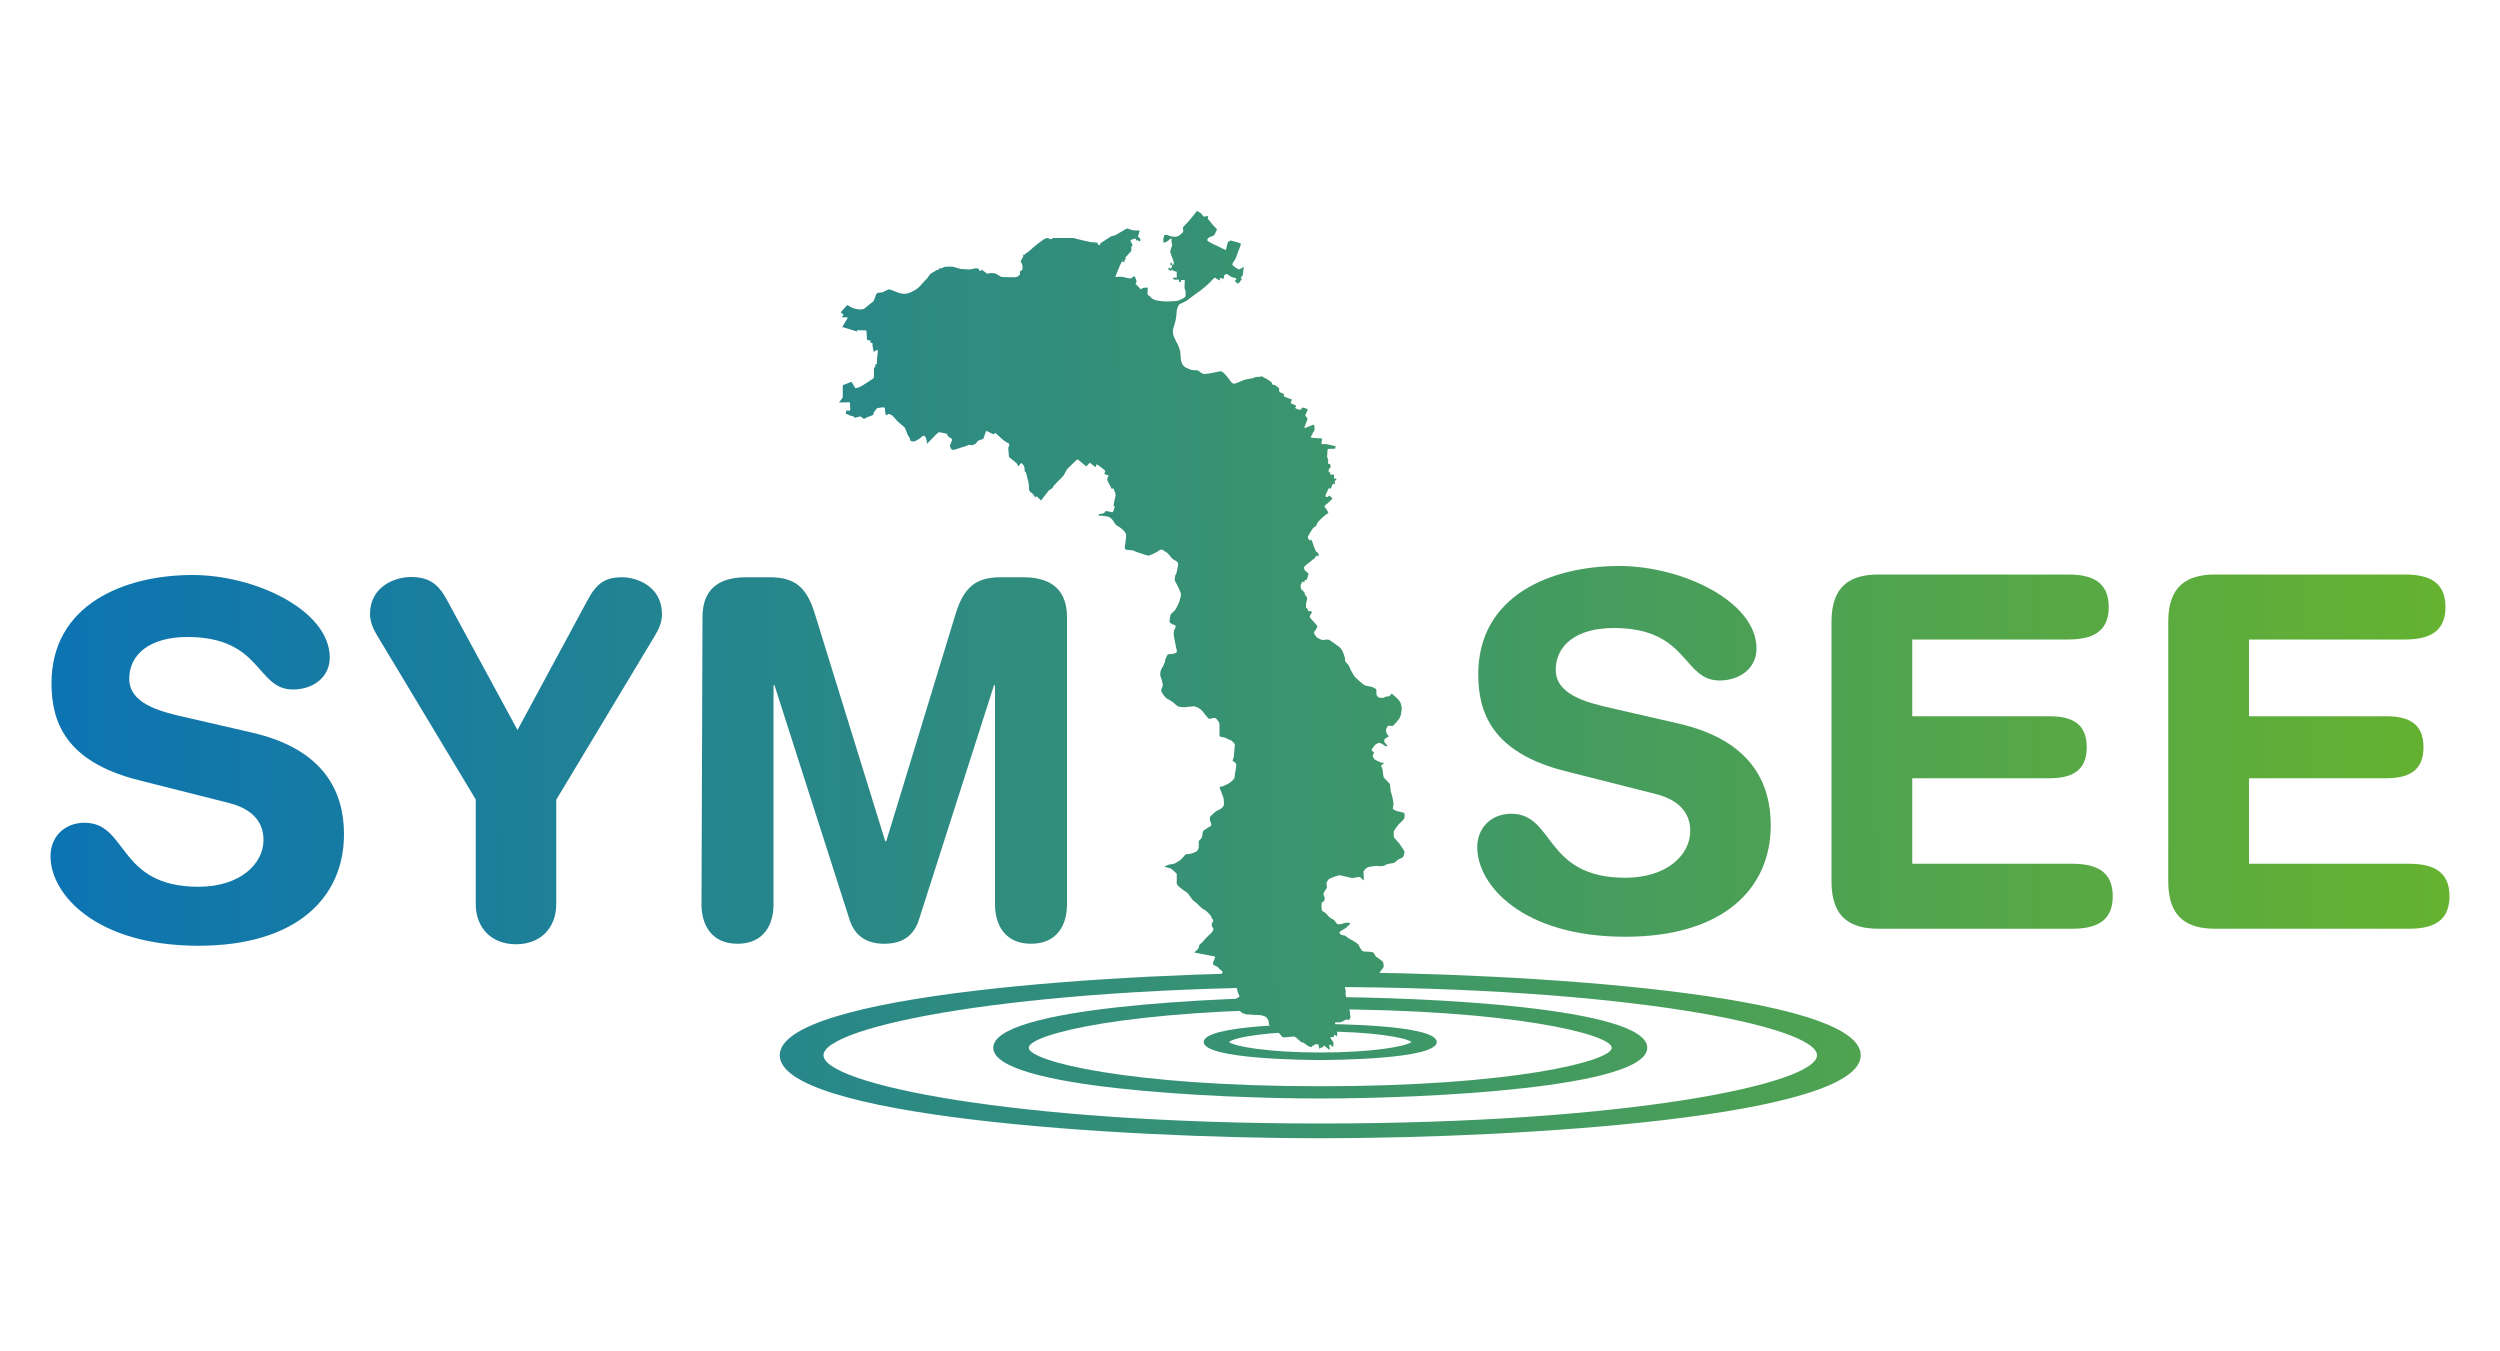 <?xml version="1.0" encoding="utf-8"?>
<!-- Generator: Adobe Illustrator 28.3.0, SVG Export Plug-In . SVG Version: 6.00 Build 0)  -->
<svg version="1.1" id="Calque_1" xmlns="http://www.w3.org/2000/svg" xmlns:xlink="http://www.w3.org/1999/xlink" x="0px" y="0px"
	 viewBox="0 0 1000 540.4" style="enable-background:new 0 0 1000 540.4;" xml:space="preserve">
<style type="text/css">
	.st0{display:none;fill:#848484;}
	.st1{fill:url(#SVGID_1_);}
	.st2{fill:url(#SVGID_00000159440049948949901850000003209446795133758596_);}
	.st3{fill:url(#SVGID_00000001639207975843208890000003772553853721894301_);}
	.st4{fill:url(#SVGID_00000017513696689939323110000018347956488237119655_);}
	.st5{fill:url(#SVGID_00000104695887730468852510000016531660766181818269_);}
	.st6{fill:url(#SVGID_00000067919444045126776890000008728414519139837882_);}
	.st7{fill:url(#SVGID_00000173842160938775577540000012425100625736403841_);}
	.st8{fill:url(#SVGID_00000149365082308826500880000004645689334190443690_);}
	.st9{fill:url(#SVGID_00000034047478113161590600000008056033627339689147_);}
	.st10{fill:url(#SVGID_00000054260651397909844000000017922253723800987815_);}
</style>
<rect y="-204.2" class="st0" width="1000" height="1000"/>
<g>
	
		<linearGradient id="SVGID_1_" gradientUnits="userSpaceOnUse" x1="-19.976" y1="338.581" x2="991.508" y2="343.226" gradientTransform="matrix(1 0 0 -1 0 593.548)">
		<stop  offset="0" style="stop-color:#0871B8"/>
		<stop  offset="1" style="stop-color:#66B32E"/>
	</linearGradient>
	<path class="st1" d="M531.8,420l-1.9-1.6c0,0-0.2-0.2-0.3-0.1s-0.8,0.8-0.8,0.8s-0.2-0.2-0.3-0.1s-0.8,0.5-0.8,0.5l-0.3-1.6
		c0,0-0.1-0.2-0.3-0.2s-1,0-1,0l-0.4,0.4l-0.5,0.1l-0.7,0.7c0,0-1.4-0.5-1.6-0.7s-1.5-1.2-1.7-1.2s-0.7-0.1-0.8-0.2s-2-1.8-2-1.8
		s-0.6-0.4-0.9-0.4s-4.3,0.4-4.3,0.4s-1.1-1.1-1.4-1.5c-0.3-0.4-0.9-1.4-1.1-1.7c-0.2-0.2-3.1-1.8-3.1-1.8s-0.1-1.4-0.2-1.7
		s-0.6-1.2-1.2-1.6s-2-0.7-3-0.7c-1.1,0-2.7-0.1-3.3-0.2c-0.6,0-1.5,0-1.9-0.2c-0.3-0.2-0.9-0.2-1.2-0.5c-0.3-0.2-0.7-0.7-1-0.8
		s-0.9-0.1-0.9-0.1l-0.3-2.7c0,0,0-0.3,0.1-0.6s0-0.5-0.1-0.7c-0.1-0.2-0.5-0.5-0.2-0.7c0.2-0.2,1.2-0.7,1.2-0.7s0.2-0.2,0.2-0.3
		s-0.7-1.5-0.7-1.7c0-0.2-0.4-1.4-0.4-1.8s-0.1-0.6-0.4-0.8c-0.3-0.2-2.5-0.9-2.8-0.9s-0.1-0.7-0.1-0.7s-0.7-0.9-0.8-1
		s-0.3-0.2-0.1-0.4c0.1-0.2,0.4-1,0.2-1.1c-0.1-0.1-0.2-0.3-0.4-0.2c-0.2,0.1-0.9,0.6-0.9,0.6s-0.2,0.2-0.4-0.1
		c-0.1-0.3-0.1-0.8-0.3-0.9c-0.1-0.1,0.3-0.4,0.3-0.6c0-0.2,0.1-0.3-0.2-0.5s-1.3-1-1.5-1.4s-1.9-0.9-2-1.1s-0.1-0.7,0-1.1
		s0.7-1.6,0.7-1.7s0.1-0.4-0.1-0.5c-0.2,0-8.2-1.6-8.2-1.6l1.3-1.2c0,0,0.4-0.4,0.5-0.8s0.1-1,0.5-1.3s1-0.9,1-0.9s0.5-0.4,0.8-0.9
		s2.6-2.6,2.6-2.6s0.5-0.5,0.7-0.9s0.3-0.8,0.2-1.1s-0.6-0.6-0.6-0.9c0-0.3,0-0.9,0.1-1.2c0.2-0.3,0.5-0.7,0.5-1s-0.4-0.8-0.6-0.9
		c-0.2-0.1-0.1-0.5-0.2-0.8c-0.1-0.2-2-2.2-2.4-2.4c-0.3-0.2-1-0.5-1.2-0.7c-0.2-0.2-1.9-1.7-2.1-2s-1.5-1.1-1.8-1.5
		s-1.1-1.5-1.3-1.8c-0.2-0.3-0.6-0.9-0.9-1.1c-0.4-0.2-1.5-1-1.8-1.2s-1.4-1.1-1.6-1.3c-0.2-0.2-0.7-0.8-0.7-1.1s0-3.2,0-3.2
		s0.1-0.5-0.1-0.8c-0.3-0.3-1.6-1.5-1.6-1.5s-0.4-0.4-1-0.6s-1.8-0.5-1.8-0.5s-0.8-0.1-0.2-0.3c0.5-0.2,1.2-0.6,1.8-0.7
		s1.5-0.2,2.1-0.4c0.6-0.3,2.2-1.3,2.7-1.8s1.7-1.9,1.7-1.9s1,0,1.9-0.2c0.9-0.2,2.5-0.8,2.8-1.3c0.2-0.4,0.5-0.8,0.5-1.5
		c0-0.6,0-2.3,0-2.3l1-1c0,0,0.5-1.1,0.5-1.7c0-0.6,0.1-1.2,0.6-1.6s2.5-1.6,2.5-1.6s0.4,0,0.4-0.5c0-0.5,0-0.8-0.3-1.2
		c-0.3-0.4-0.3-2-0.1-2.2s2.1-2,2.3-2.1s1.9-0.9,2.1-1.1s1-0.9,1.1-1.6c0-0.7-0.1-2.4-0.3-2.9s-0.8-2.1-0.9-2.4
		c-0.1-0.4-0.5-1-0.5-1.3s0-0.5,0.2-0.5c0.2-0.1,0.7-0.1,1-0.2c0,0,1.7-0.7,2.5-1.2s2-1.5,2.2-2.2c0.2-0.6,0.1-1.7,0.3-2.2
		c0.1-0.6,0.4-2.2,0.4-2.7c0-0.5-0.1-0.9-0.5-1.2s-1-0.6-1-0.8s0.5-1,0.5-1.4c0-0.5,0.4-3.9,0.4-4.3s0.1-0.7,0-0.9s-1-1.2-1.4-1.4
		s-2.4-1.1-2.7-1.2s-1.3-0.2-1.6-0.3c-0.2-0.1-0.4-0.1-0.4-0.9s0-3.5,0-3.5s0.1-1-0.4-1.7s-0.9-1.2-1.1-1.3c-0.2-0.1-1.1-0.2-1.5,0
		s-1.1,0.3-1.4,0.1c-0.3-0.2-2.2-2.7-2.4-2.9s-1.1-1.1-1.7-1.4c-0.6-0.2-1.4-0.6-1.9-0.6s-3.1,0.4-3.6,0.4s-2.2-0.1-2.7-0.4
		s-1.5-1.2-1.9-1.6s-2.5-1.4-2.9-1.8s-1.6-2-1.7-2.4c-0.1-0.4-0.2-0.7,0-1.1s0.5-1.1,0.5-1.6s-0.5-2.6-0.7-2.9
		c-0.1-0.3-0.4-1.1-0.3-1.5c0-0.4,0.1-1.5,0.7-2.4s1.1-2.2,1.2-2.5c0.1-0.3,0.1-1.2,0.3-1.4s0.6-1.5,1-1.6c0.5-0.1,1.6-0.1,2.1-0.2
		s1.2-0.4,1.3-0.7s-0.1-1.5-0.3-2c-0.1-0.5-0.7-3.6-0.8-4.1c-0.1-0.4-0.2-1.2-0.1-1.5c0-0.4,0.1-1,0.2-1.3c0,0,0.4-0.6,0.5-0.9
		c0.1-0.3,0.2-0.5-0.2-0.9s-0.8-0.1-1.3-0.5s-0.9-0.6-0.9-1.1s0.3-2.4,0.5-2.7c0.2-0.4,1.2-1.2,1.6-1.6s1.7-3,1.9-3.8
		c0.2-0.8,0.8-2.3,0.5-3.2s-1.3-3-1.6-3.5c-0.3-0.5-0.9-1.3-0.8-2.2s0.2-1.5,0.5-1.9s0.5-1.9,0.6-2.5s0.5-1.3,0.1-2
		c-0.4-0.7-1-0.9-1.4-1.1s-1-0.7-1.2-1s-1.3-1.8-2.1-2.2c-0.8-0.4-1.2-0.9-1.5-0.9s-0.7-0.2-1.3,0.3s-1.9,1.2-3,1.6
		s-0.8,0.6-1.5,0.4c-0.8-0.2-2.1-0.6-2.3-0.7c-0.2,0-3.3-1.1-3.5-1.3s-2.2-0.1-2.7-0.3c-0.5-0.2-0.8-0.4-0.7-1.1
		c0.1-0.7,0.4-2.3,0.4-2.9c0.1-0.5,0.3-2,0-2.5c0,0-0.7-1.3-2-2.2s-1.7-0.9-2.2-1.6c-0.6-0.7-0.8-1.5-1.4-2s-1-0.9-1.8-1
		c-0.8-0.1-1.4-0.3-2-0.3s-1.4,0-1.4,0l-0.1-0.3l0.5-0.4c0,0,1-0.1,1.3-0.2s0.8-0.5,0.9-0.8c0.1-0.2,0.3-0.2,0.3-0.2
		s1.8,0.3,2.1,0.4s0.5,0.1,0.6,0c0.1-0.1,0.2-0.4,0.3-0.5c0-0.1,0.5-1.6,0.5-1.6l-0.2-0.3l-0.3-0.1c0,0,0.2-0.9,0.2-1.2
		s0.6-2.5,0.6-2.8s0.1-0.5-0.1-1s-0.7-1.9-0.7-1.9s-0.1-0.2-0.2-0.1s-0.5,0.4-0.5,0.3s-1.6-3.1-1.6-3.1s-0.2-0.4-0.2-0.6
		s0.1-1,0.2-1c0.1-0.1,0.2-0.2,0.3-0.4s0-0.4-0.3-0.4c-0.2-0.1-1.4-0.5-1.4-0.5s0.4-0.9,0.4-1.1c0-0.2-0.2-0.4-0.3-0.5
		s-2.9-2.2-2.9-2.2s-0.2-0.2-0.2-0.1c-0.1,0.1-0.5,1.2-0.5,1.2l-2.1-1.7c0,0-0.1-0.1-0.2-0.1s-1.2,1.3-1.2,1.3s-0.1,0.2-0.4,0
		s-2.9-2.4-2.9-2.4s-0.4-0.4-0.7-0.1s-3,2.9-3,2.9s-0.6,0.5-1,1.1c-0.3,0.6-1.2,2.2-1.2,2.2s-1.1,1.3-1.7,1.8s-1.8,1.9-1.8,1.9
		s-0.6,0.5-0.6,0.6c0,0.1-0.3,0.7-0.5,0.9s-1.3,0.8-1.4,0.9c-0.1,0.2-3.1,4-3.1,4l-1.5-1.5c0,0-0.2-0.2-0.4-0.1s-0.3,0.4-0.4,0.3
		c-0.1-0.1-1.2-1.6-1.3-1.7s-0.5-0.1-0.7-0.5c-0.2-0.3-0.5-0.5-0.5-1c0-0.5,0-1.7-0.1-2.2s-0.8-3.4-0.9-3.7c-0.1-0.3-0.2-0.9-0.3-1
		c-0.1,0-0.2-0.1-0.2-0.1s-0.1,0.1-0.2-0.1c0,0-0.1-2-0.3-2.2c-0.1-0.2-0.8-1-0.9-1.1c-0.1,0-0.1-0.1-0.3,0s-0.9,1.1-0.9,1.1
		s-0.3,0-0.4-0.1s-0.1-0.3-0.1-0.4c0-0.1,0-0.1-0.1-0.3s-2.6-2.3-2.8-2.4c-0.1-0.1-0.5-0.3-0.5-0.6s-0.2-1.8-0.2-2s-0.1-1.4-0.1-1.4
		c0-0.1,0.2-0.6,0.3-0.8s0.1-0.5,0.1-0.7s-0.3-0.4-0.6-0.5s-1.3-0.9-1.5-1c-0.2-0.1-1-0.7-1.1-0.9c-0.2-0.2-2-1.8-2.1-1.9
		c-0.1-0.1-0.2-0.3-0.4-0.2s-0.3,0.5-0.5,0.5s-0.9-0.3-1-0.4s-1.5-0.7-1.6-0.8s-0.3-0.1-0.5,0c-0.1,0.1-0.9,2.6-1,2.8
		s-0.1,0.3-0.4,0.4s-0.8,0.1-0.9,0.3c-0.2,0.1-0.7,0.2-0.9,0.3s-0.7,1.1-1.1,1.3c-0.4,0.1-1.1,0.5-1.4,0.5c-0.3,0-0.8-0.2-1.1-0.2
		s-0.7,0.4-1.1,0.5c-0.4,0.1-1.5,0.4-1.7,0.5c-0.3,0.1-2.9,1-3.2,1s-0.6,0.1-0.8,0c-0.2-0.1-0.8-1.1-0.8-1.3c0-0.1,0-0.5,0.1-0.8
		c0.1-0.2,0.8-1.5,0.7-2c0-0.4-1.1-0.9-1.4-1.1s-0.5-1.1-0.8-1.2c-0.3-0.1-2-0.5-2.2-0.5s-0.7-0.2-0.9-0.1c-0.2,0.1-1.2,1-1.4,1.2
		c-0.2,0.3-3.4,3.5-3.4,3.5s0.1-0.8,0-1.1s-0.2-1.1-0.4-1.5s-0.5-0.7-0.6-0.7s-0.7,0-1,0.4s-1.1,0.8-1.3,1c-0.2,0.2-1.6,0.9-1.9,0.9
		s-1.2-0.1-1.4-0.4c0,0,0.1-0.3-0.1-0.5s0-0.4-0.3-0.8c-0.3-0.4-0.7-1-0.8-1.4s-0.9-2.5-1.2-2.7s-2.7-2.2-2.9-2.5s-1.7-2-1.9-2.1
		s-1-0.6-1.3-0.6s-1.2,0.6-1.3,0.4s-0.3-1.7-0.3-2c0-0.3,0-0.9-0.3-1c-0.3-0.1-1.5,0-1.9,0.1s-1,0.1-1.3,0.5s-0.4,0.8-0.4,0.8
		s-0.5,0.2-0.6,0.5s0,0.9-0.3,1.1c-0.3,0.2-2.6,1-2.6,1s-0.6,0.4-0.8,0.5c-0.2,0.1-0.6-0.1-0.8-0.3c-0.1-0.2-0.5-0.5-0.8-0.6
		s-1.9,0.5-2.2,0.5c-0.2,0-0.7-0.8-1.2-0.7c-0.4,0-1.3-0.4-1.6-0.6s-0.9-0.1-0.9-0.4s0.3-1.3,0.4-1.3s0.6,0.3,0.8,0.2s0.6,0,0.6-0.3
		c0-0.3-0.1-2.6-0.1-2.6s0-0.4-0.2-0.5c-0.2,0-4.2,0.1-4.2,0.1s1.5-1.9,1.5-2.1s0-4.8,0-4.8l3.5-1.4l1.3,2.2c0,0,0.2,0.4,0.4,0.4
		s2-0.6,2.2-0.8c0.2-0.1,4.6-2.9,4.8-3.1c0,0,0.3-0.2,0.3-1s0-3.4,0-3.4s0.5,0,0.5-0.2c0-0.2,0-1,0-1s0.6,0,0.6-0.2
		c0-0.3,0.2-3,0.2-3s0.3-2.2,0.2-2.4c-0.1-0.1-0.2-0.4-0.4-0.2c-0.2,0.1-1.2,0.8-1.2,0.8s-0.5-2.3-0.5-2.6c0-0.3,0.1-0.8,0-0.9
		c-0.1-0.1-0.8-0.2-0.8-0.3s0-0.8-0.1-0.8s-1.3-0.2-1.3-0.3c0-0.1-0.2-3.4-0.2-3.4s0-0.2-0.1-0.3s-3.4-0.1-3.4-0.1s-0.3,0-0.3,0.1
		s0.1,0.5,0,0.4s-5.9-1.8-5.9-1.8l2.1-3.5c0,0,0.2-0.4-0.3-0.4s-2.1,0-2.1,0l0.7-0.7c0,0,0.2-0.2,0-0.4s-1-0.9-1-0.9l2.6-2.9
		l2.1,1.2c0,0,2,0.6,2.9,0.6c0.8,0,1.7-0.2,2-0.5s3.5-2.8,3.5-2.8s1-2.4,1-2.6c0.1-0.2,0.4-0.7,0.8-0.8c0.4,0,1.6-0.1,1.9-0.2
		c0.3-0.1,2.1-1.1,2.1-1.1s0.4-0.1,0.8,0s3.1,1.2,3.1,1.2s2.2,0.9,4.1,0.3c1.9-0.6,3.7-1.6,4.9-3c1.1-1.3,2.6-2.8,2.9-3.1
		c0.2-0.3,0.9-1.5,1.4-1.8s2.5-1.5,2.5-1.5l0.4,0.1l0.6-0.8c0,0,0.3,0.3,0.5,0.2c0.2-0.1,1.4-0.7,1.8-0.7s2.5-0.1,3,0
		s2.8,0.9,3.3,0.9s2.8,0.2,3.5,0.2c0.7-0.1,2-0.5,2.3-0.5s1.3,0.2,1.3,0.2s-0.1,0.5,0.1,0.7s0.7,0.1,0.8,0c0.1-0.1,0.1-0.4,0.1-0.4
		l1.9,1.4c0,0,0.3,0.4,0.6,0.3s0.8-0.3,1-0.3s1.8,0.1,2.1,0.2s2,1.2,2,1.2s0.3,0.2,0.6,0.2s3.5,0.1,3.5,0.1l1.7,0c0,0,0.7,0,1.2-0.4
		s0.8-0.6,0.8-0.8s0-1.1,0-1.1l1-0.8v-1.6c0,0-0.3-0.8-0.4-1s-0.4-0.5-0.3-0.8s1-1.7,1-1.7v-0.9h0.7c0,0,0.4-0.5,0.5-0.6
		s0.4-0.1,0.6-0.3s4-3.5,4.4-3.7s1.9-1.5,2.3-1.6c0.4-0.2,0.8-0.4,1.1-0.4s0.3,0.1,0.7,0.2c0.3,0.2,0.4,0.3,0.7,0.3s0.8-0.5,1-0.5
		s8.1,0,8.1,0s3,0.8,3.5,0.9c0.6,0.1,2.4,0.5,3.1,0.7c0.7,0.1,2.9,0.2,3,0.3s0.1,0.7,0.2,0.8s0.6,0.1,0.8,0s0-0.5,0.2-0.6
		c0.2-0.1,4.1-2.7,4.1-2.7s1.6-0.4,2-0.6s4.2-2.5,4.2-2.5s0.2-0.2,0.8,0c0.6,0.2,1.6,0.6,2,0.6c0.4,0.1,2.6,0.1,2.6,0.1l-0.7,2.4
		l1,1l-0.1,0.9l-0.7-0.1l-0.4-0.5l-0.5,0.4c0,0-0.2-0.9-0.4-0.9s-1.9,0.5-1.9,0.8s0.9,1.9,0.9,1.9l-0.5,0.4l-0.1,1.9l-2,2.2
		c0,0-0.3,0.2-0.3,0.3s0.1,0.6,0.1,0.6l-0.5,0.6v0.8c0,0-0.7-0.4-0.9-0.3s-0.8,1.3-0.8,1.3l-1,2.4l-1,2.5c0,0,2-0.2,2.4-0.1
		c0.5,0,3.6,0.8,3.8,0.7s1.5-1,1.5-1s1,2,0.8,2.4c-0.3,0.4-0.4,0.7-0.4,0.7l2.1,2.2c0,0,0.9-0.6,1.4-0.6c0.5,0,1-0.1,1.2-0.1
		c0,0,0.3,0.3,0.2,0.8c0,0.5-0.2,1.5-0.1,1.7c0.1,0.2,0.2,0.7,0.6,0.8c0.4,0.1,0.5,0.2,0.6,0.5c0.1,0.3,1.3,1.2,2.6,1.4
		c1.3,0.2,2.6,0.4,3.6,0.4s4.2-0.1,5-0.4c0.8-0.3,2.8-1.2,2.8-1.7s0.1-2,0-2.2c-0.1-0.2-0.4-0.8-0.4-1.1s0.1-3.2,0.1-3.2l-1.5,0
		l-0.1,0.8l-0.6,0l-0.2-1l-1.7,0.1l-0.7-0.5l0.3-0.4l1.3,0.1v-2.4c0,0-1-0.2-1.3-0.4c-0.4-0.2-0.5-0.4-0.7-0.4
		c-0.2,0-0.4,0.5-0.4,0.5l-1-0.7l0.2-0.7l0.8,0.5c0,0,0.6-0.9,0.6-1.1c0-0.2-0.7-0.4-0.7-0.4s-0.1-0.7,0-0.8s0.6-0.1,0.6-0.1
		c0,0.1-0.1,0.6,0,0.7s0.6,0.1,0.6,0.1s0.2-1,0.1-1.2s-1.5-3.8-1.4-4.2c0-0.5,0.9-2.4,0.8-2.7c-0.1-0.2-0.3-0.8-0.3-1.1s0-1.3,0-1.3
		l-0.4,0c0,0-1,1.1-1.6,1.3s-1.2,0.5-1.2,0.4c-0.1-0.1-0.1-1.9,0-2s0.2-0.2,0.2-0.4s0-0.6,0.1-0.7c0.1,0,1,0,1.2,0s1.1,0.5,1.5,0.5
		s1.3,0.3,1.7,0.2c0.5,0,1.4-0.3,1.7-0.6s1.5-1.1,1.5-1.5c0-0.5-0.2-1.5-0.1-1.7s1.8-1.9,1.8-1.9s2.4-2.9,2.7-3.2
		c0.2-0.3,1-1.4,1.1-1.4s1.5,0.8,1.7,1c0.2,0.2,0.7,1.1,1,1.2s0.9,0,1.1-0.2s0.7,0.3,0.7,0.5s-0.3,0.5-0.2,0.6s1.2,1.3,1.4,1.7
		s2.4,2.5,2.3,2.6c-0.1,0.2-0.9,2-1.2,2.3s-1.8,0.7-2,0.9s-0.5,0.3-0.6,0.6c-0.1,0.2-0.1,0.6,0.1,0.8c0.2,0.2,2.4,1.4,2.8,1.5
		c0.4,0.2,3.5,1.7,3.5,1.7s1,0.5,1,0.3c0.1-0.3,0.6-3,0.8-3.1c0.2-0.1,0.8-0.6,1.1-0.6c0.3,0,4,1.1,4.1,1.3c0.1,0.2-1.4,3.7-1.6,4.4
		s-0.6,1.7-0.9,2.1s-1.2,1.6-0.9,2s2.2,1.9,2.8,1.7c0.6-0.2,1.7-1,1.7-1l-0.4,3.4l-0.8,1l0.5,0.8l-0.7,0.4l0,0.4l-1,0.8l-1.2-1.1
		l0.7-0.8c0,0-0.2-0.4-0.5-0.4c-0.3,0-1.7-0.4-2-0.7s-1.3-0.9-1.5-0.9s-1,0.4-1,0.8c0,0.4,0,1.1-0.2,1.1s-1.4-0.4-1.5-0.3
		c-0.1,0.1,0.2,0.7,0,0.9c-0.2,0.2-2-1.1-2-1.1s-2.2,2.1-2.4,2.4s-2.9,2.5-3.4,2.9c-0.5,0.3-4.4,3.1-5.2,3.8s-2.9,1.3-3.3,1.8
		s-0.9,2-0.9,2.4s-0.3,3.4-0.5,4c-0.1,0.6-0.8,2.8-0.9,3.1s-0.2,1.2-0.1,1.6c0,0.4,0.1,1.2,0.4,1.7s0.8,2,1.2,2.5
		c0.4,0.5,1.2,2.8,1.3,3.5s0.2,2.8,0.3,3.5s0.7,2.3,2.1,2.9c1.5,0.6,1.3,0.7,2.3,0.9s2.1,0,2.4,0.2c0.4,0.1,1.4,1.4,2.6,1.4
		s5.5-0.9,6.3-1.1s2.5,1.8,3.1,2.6c0.6,0.8,1.5,2.3,2.3,2.4c0.8,0,3.9-1.5,4.7-1.7c0,0,2.4-0.4,2.8-0.5c0.4-0.1,0.9-0.4,1.4-0.5
		s1.1,0,1.6-0.1c0.5-0.1,0.5-0.3,1.1,0s3,1.7,3.3,2c0.3,0.2,0.5,1,0.7,1.2s0.7,0,0.7,0s1.7,1.2,1.8,1.4s0,1.3,0.2,1.5
		c0.2,0.2,1.6,0.6,1.7,0.8s0,0.9,0.1,1s3.2,1.2,3.2,1.2s-0.6,1.4-0.5,1.5s1.7,0.6,1.8,0.8s0.4,0.4,0.4,0.5c0,0.1-0.6,0.4-0.4,0.6
		s1.4,0.8,1.9,0.7c0.5-0.1,0.9-0.9,1.1-0.9s1.9,0.6,2,0.7s-1,2.4-1,2.5s0.9,1,0.9,1.3c0,0.3-1.2,3.3-1.2,3.3s-0.1,0.4,0.1,0.4
		c0.2,0.1,3.3-1.4,3.6-1.3c0.3,0.1,0.4,2.1,0.2,2.5s-0.6,0.5-0.6,0.8s-0.5,1.1-0.7,1.4c-0.2,0.3,0,0.4,0.4,0.5s4.1,0.3,4.1,0.3
		s-0.4,1.8-0.3,2.1c0.1,0.3,1.4,0.1,1.7,0.1c0.3,0,4,0.9,4,0.9l-0.3,1c0,0-2.8,0-2.9,0.1c-0.1,0.1-0.3,3.3-0.2,3.4s0.4,0.7,0.4,1.2
		c0,0.5-0.2,1.2,0,1.3s0.6,0,0.7,0.1s0.3,1,0.3,1.2c0,0.2-0.8,0.8-0.8,1c0,0.2-0.1,1.1,0.1,1.1c0.2,0.1,0.5,0,0.5,0.1s0,0.9,0.2,0.9
		c0.1,0,1.2-0.2,1.3,0s-0.1,1.4,0,1.5c0.2,0.1,0.9-0.1,0.9,0.1c0,0.2,0.1,0.6,0,0.6s-0.6,0.1-0.6,0.2c0,0.1,0.1,1.2,0,1.4
		c-0.1,0.1-0.6-0.3-0.7-0.2c-0.2,0.1-0.8,1.9-0.9,2c-0.2,0-0.7-0.3-0.8-0.2s-1.2,2.6-1.2,2.6s-0.2,0.6-0.1,0.7s0.8,0.3,0.9,0.2
		s0.5-0.6,0.6-0.6s1.4,1.2,1.3,1.3s-2.8,2.6-3,2.7c-0.1,0.1-0.4,0.4-0.3,0.4s0.6,0.6,0.6,0.7s1.2,1.7,1,1.9s-1.6,1.1-2,1.5
		c-0.4,0.4-2,1.9-2.2,2.2s-0.5,1.2-0.6,1.4c-0.2,0.2-1.2,0.8-1.4,1.1s-2.1,3.3-2,3.5s0.4,1.1,0.7,1.2c0.2,0.1,0.5-0.3,0.7-0.2
		s1,2.5,1.1,2.8s0.7,1.8,0.8,1.9s0.8,0.5,0.9,0.6c0.1,0.2,0.2,1.2,0.1,1.3s-0.6-0.3-0.8-0.2c-0.2,0.1-1,1.4-1.2,1.4
		s-0.5,0.3-0.7,0.5s-2.2,1.7-2.4,1.9s-0.7,0.7-0.7,0.9c0,0.3,0.1,1,0.6,1.4c0.5,0.4,1.2,0.9,1.2,1.2c0,0.3-0.7,2.3-0.8,2.4
		c-0.1,0.1-0.5-0.2-0.6,0c-0.1,0.2-0.2,0.7-0.4,0.8c-0.1,0-0.6-0.2-0.7,0s-0.8,1.3-0.7,1.6c0,0.3,0.2,1.3,0.5,1.5s0.8,0.7,1,1
		c0.2,0.3,0.2,0.9,0.4,1.1s0.8,1,0.8,1.3c0,0.4-0.3,1.5-0.4,1.7c-0.1,0.2-0.1,2.1-0.1,2.2c0.1,0.1,0.7,0.1,0.7,0.4s0,0.7,0.2,0.8
		c0.2,0.1,1,0,1.1,0.1c0.2,0.1,0.5,0.4,0.3,0.6s-0.8,1.2-0.8,1.5s0.2,0.6,0.5,0.9c0.2,0.3,2.3,2.5,2.4,2.7s0.2,0.6,0,0.8
		c-0.1,0.2-0.5,1-0.7,1.2s-0.5,0.6-0.5,0.9s0.8,1.6,1.2,1.9c0.4,0.3,1.7,1,2.3,1c0.6,0,1.4-0.2,1.9-0.2s1.5,0.6,1.8,0.9
		c0.4,0.3,2.8,2,2.8,2s1.1,1,1.4,1.7s1,2.6,1,3s0,1,0.2,1.3c0.2,0.3,1.2,1.2,1.3,1.5c0.2,0.3,0.7,1.6,0.9,2c0.3,0.5,1.2,2.2,1.6,2.6
		c0.4,0.4,2.7,2.5,3,2.7s1.1,0.8,1.4,0.8s2.2,0.4,2.5,0.5c0.3,0.1,1.5,0.7,1.6,1s0,1.6,0.1,2s0.5,1,0.9,1.2c0.3,0.1,1.4,0.2,1.9,0.1
		c0,0,0.7-0.4,1.2-0.5c0.5-0.1,0.9,0,1.2-0.2s0.6-0.9,0.9-0.9c0.2,0,1.5,1.3,1.9,1.6s1.4,1.5,1.6,2s0.5,1.5,0.5,2.5
		c-0.1,1-0.3,2.6-0.8,3.5c-0.5,0.9-1.7,2.2-2,2.5s-0.6,0.8-1,0.8s-1.5-0.3-1.7,0c-0.2,0.3-0.8,0.8-0.8,1.8c0,1,0.7,1.9,1,2.1
		s-0.2,0.5-0.5,0.6c-0.2,0.1-1.2,0.7-1.2,1.2s0,0.8,0.6,1.4c0.6,0.6,0.7,0.8,0.6,0.9s-0.5,0.2-0.8,0s-1.2-0.8-1.6-1
		c-0.4-0.2-0.9-0.3-1.2-0.2s-1.3,0.7-1.5,1s-0.8,1.2-1.1,1.5c-0.2,0.2,0.1,0.6,0.3,0.8s0.7,0.4,0.6,0.7c-0.1,0.2-0.7,1-0.5,1.4
		c0.2,0.4,0.6,1.2,1.1,1.4s2.2,1,2.4,1.1c0.2,0,1-0.1,1,0.1c0,0.2-1.2,0.9-1.2,1.2c0,0.2,0.5,0.6,0.6,1.2c0.1,0.6,0.3,3.1,0.5,3.4
		s2.4,2.4,2.5,2.7c0.1,0.3,0.2,2.3,0.3,2.8s0.8,2.6,0.8,3.1c0.1,0.5,0.4,1.9,0.3,2.4s-0.4,1.3-0.2,1.6s1.8,1,2.7,1.1
		c0.9,0.2,1.9,0.4,1.9,0.6s0.2,1.5-0.2,2.2s-1.8,1.9-2.1,2.2c-0.3,0.3-2,2.6-2,2.9c0,0.3-0.1,2.1,0.2,2.5s2.1,2.3,2.3,2.7
		s1.8,2.5,1.8,2.9c0,0.4-0.3,2-0.8,2.3c-0.5,0.3-1.7,0.7-2,1s-0.9,1-1.6,1.2s-2.7,0.4-2.9,0.6s-0.7,0.5-1.2,0.6s-1.8,0.1-2.2,0
		c-0.3-0.1-1.5,0-1.8,0.1c0,0-1.8,0.2-2.4,0.5c-0.6,0.4-1.5,1.3-1.5,1.8c0,0.5,0.2,3.1,0.1,3.2c-0.1,0.2-0.2,0.1-0.4-0.1
		c-0.2-0.2-0.8-1-1.3-1.1s-2.2,0.4-2.8,0.4s-2.4-0.5-3.2-0.7c-0.8-0.2-2.1-0.5-2.6-0.3c-0.5,0.2-3.4,1.1-3.8,1.6s-0.8,1-0.8,1.7
		s0.3,1.3,0.1,1.7c-0.2,0.4-1.2,1.7-1.3,2.2s0.5,1.6,0.5,1.9s-0.1,1-0.4,1.2s-0.9,0.5-0.9,1c0,0.6,0,2.3,0.2,2.7
		c0.2,0.3,1.1,0.8,1.4,1s1.3,1.5,1.7,1.8s1.5,0.8,1.8,1.1s0.9,1.5,1.5,1.6c0.6,0.1,1.9-0.2,2.4-0.4s1.6-0.3,2-0.2s0.6,0.3,0.4,0.5
		c-0.2,0.2-1.6,1.7-2,1.8c-0.4,0.2-2,1.1-2.1,1.4s-0.1,0.8,0.6,1.1c0.7,0.3,1.3,0.2,1.6,0.4s1.1,0.9,1.5,1.1c0.3,0.2,1.8,1,2.1,1.2
		s1.5,0.9,1.7,1.3c0.2,0.3,0.9,1.8,1.1,2c0.3,0.3,0.6,0.7,1.2,0.7c0.6,0,3.2,0.1,3.6,0.4s0.7,1.3,1.2,1.7s2.7,1.8,2.8,2.3
		c0.1,0.5,0.3,1.6,0,2.1c-0.3,0.5-1.6,1.9-1.6,2.2c0,0.3,0.2,1.2,0.3,1.5c0.2,0.3,0.6,0.9,0.5,1.1s-0.7,0.7-0.7,0.9
		c0,0.2,0.1,2.4-0.2,2.2c-0.2-0.2-2.6-3.2-3-3.3c-0.4-0.1-3.5-0.2-3.8-0.2c-0.3,0-2.6-0.3-2.7-0.2s-0.6,0.3-1-0.1s-1.6-1.7-1.8-1.8
		s-0.6-0.1-0.5,0.2c0,0.2-0.1,2.4-0.4,2.9s-0.7,1.4-0.6,1.8s0.5,1.7,0.5,2.2c0,0.5-0.2,1.2,0,1.6c0,0,0.2,1.3,0.3,1.4
		c0.2,0.1,2,0.6,2,0.8s0.2,1-0.1,1.3c-0.3,0.2-1.1,0.4-1.1,0.8s0.5,1.5,0.5,2.1c0,0.6,0.3,1.9,0.3,2.3c-0.1,0.4-0.4,1.2-0.8,1.2
		c-0.3,0-0.6-0.3-0.9-0.2s-2.2,1.2-2.8,1.2c-0.6,0-1.5-0.2-1.6,0c-0.1,0.2-0.1,2.2,0.1,2.5s0.7,1.5,0.7,1.8c0,0.3-0.1,1.4-0.2,1.3
		s-0.9-0.9-1-0.7c-0.1,0.2-0.1,0.8-0.2,0.9s-1.1-0.1-1.2,0.1c-0.1,0.2-0.2,0.2,0,0.5s1.2,1.5,1.1,2s-0.1,1.4-0.2,1.4s-1-0.9-1.2-1
		c-0.2,0-0.3,0-0.3,0.2C531.8,419.1,532,419.9,531.8,420z"/>
	
		<linearGradient id="SVGID_00000026134554510021456750000011306404650466569096_" gradientUnits="userSpaceOnUse" x1="-19.221" y1="174.282" x2="992.263" y2="178.927" gradientTransform="matrix(1 0 0 -1 0 593.548)">
		<stop  offset="0" style="stop-color:#0871B8"/>
		<stop  offset="1" style="stop-color:#66B32E"/>
	</linearGradient>
	<path style="fill:url(#SVGID_00000026134554510021456750000011306404650466569096_);" d="M528.1,424c-4.1,0-46.6-0.2-46.6-7.2
		s42.6-7.2,46.6-7.2s46.6,0.2,46.6,7.2C574.7,423.8,532.1,424,528.1,424z M491.6,416.8c2.2,1.8,15.8,4.2,36.5,4.2
		c20.7,0,34.2-2.4,36.5-4.2c-2.2-1.8-15.8-4.2-36.5-4.2C507.3,412.5,493.8,414.9,491.6,416.8z"/>
	
		<linearGradient id="SVGID_00000001637780172440599930000004509427338568282026_" gradientUnits="userSpaceOnUse" x1="-19.21" y1="171.927" x2="992.274" y2="176.572" gradientTransform="matrix(1 0 0 -1 0 593.548)">
		<stop  offset="0" style="stop-color:#0871B8"/>
		<stop  offset="1" style="stop-color:#66B32E"/>
	</linearGradient>
	<path style="fill:url(#SVGID_00000001637780172440599930000004509427338568282026_);" d="M528.1,439.4c-42,0-130.8-4.2-130.8-20.3
		s88.8-20.3,130.8-20.3s130.8,4.2,130.8,20.3C658.8,435.2,570.1,439.4,528.1,439.4z M528.1,403.7c-76.5,0-116.6,10-116.6,15.4
		s40,15.4,116.6,15.4s116.6-10,116.6-15.4C644.6,413.7,604.6,403.7,528.1,403.7z"/>
	
		<linearGradient id="SVGID_00000180332592232194629360000005598424137421155484_" gradientUnits="userSpaceOnUse" x1="-19.196" y1="168.897" x2="992.288" y2="173.542" gradientTransform="matrix(1 0 0 -1 0 593.548)">
		<stop  offset="0" style="stop-color:#0871B8"/>
		<stop  offset="1" style="stop-color:#66B32E"/>
	</linearGradient>
	<path style="fill:url(#SVGID_00000180332592232194629360000005598424137421155484_);" d="M528.1,455.3
		c-82.2,0-216.2-8.8-216.2-33.2c0-24.3,134-33.2,216.2-33.2s216.2,8.8,216.2,33.2S610.3,455.3,528.1,455.3z M528.1,394.8
		c-123.1,0-198.7,15.9-198.7,27.3c0,11.4,75.6,27.3,198.7,27.3s198.7-15.9,198.7-27.3C726.8,410.7,651.2,394.8,528.1,394.8z"/>
	<g>
		
			<linearGradient id="SVGID_00000062884750888874421050000014633764113449762959_" gradientUnits="userSpaceOnUse" x1="-19.747" y1="288.875" x2="991.737" y2="293.52" gradientTransform="matrix(1 0 0 -1 0 593.548)">
			<stop  offset="0" style="stop-color:#0871B8"/>
			<stop  offset="1" style="stop-color:#66B32E"/>
		</linearGradient>
		<path style="fill:url(#SVGID_00000062884750888874421050000014633764113449762959_);" d="M100.6,293c29.5,6.7,37,24.2,37,40.7
			c0,25.6-19.3,44.6-58.2,44.6c-40.9,0-59.2-20.5-59.2-35.8c0-7.9,5.7-13.4,13.6-13.4c17.5,0,13,25.6,45.6,25.6
			c16.7,0,26-9.2,26-18.7c0-5.7-2.8-12-13.8-14.8l-36.4-9.2c-29.3-7.5-34.6-23.6-34.6-38.7c0-31.5,29.1-43.3,56.4-43.3
			c25.2,0,54.9,14.2,54.9,33c0,8.1-6.9,12.8-14.7,12.8c-14.9,0-12.2-21-42.3-21c-14.9,0-23.2,6.9-23.2,16.7s11.8,13,22,15.3
			L100.6,293z"/>
		
			<linearGradient id="SVGID_00000142177476246251074110000010158025327307832712_" gradientUnits="userSpaceOnUse" x1="-19.745" y1="288.383" x2="991.739" y2="293.028" gradientTransform="matrix(1 0 0 -1 0 593.548)">
			<stop  offset="0" style="stop-color:#0871B8"/>
			<stop  offset="1" style="stop-color:#66B32E"/>
		</linearGradient>
		<path style="fill:url(#SVGID_00000142177476246251074110000010158025327307832712_);" d="M190.3,319.8l-39.5-65.7
			c-1.6-2.6-2.8-5.5-2.8-8.5c0-11,10-14.8,16.3-14.8c7.7,0,11.2,3.1,14.6,9.4L207,292l27.9-51.7c3.7-7.1,7.3-9.4,14-9.4
			c5.9,0,15.9,3.7,15.9,14.8c0,3-1.2,5.9-2.8,8.5l-39.5,65.7v41.7c0,9.6-6.3,16.1-16.1,16.1s-16.1-6.5-16.1-16.1L190.3,319.8
			L190.3,319.8z"/>
		
			<linearGradient id="SVGID_00000071540377127976047060000017588074966665886339_" gradientUnits="userSpaceOnUse" x1="-19.741" y1="287.602" x2="991.742" y2="292.247" gradientTransform="matrix(1 0 0 -1 0 593.548)">
			<stop  offset="0" style="stop-color:#0871B8"/>
			<stop  offset="1" style="stop-color:#66B32E"/>
		</linearGradient>
		<path style="fill:url(#SVGID_00000071540377127976047060000017588074966665886339_);" d="M281,246.8c0-13,8.9-15.9,17.5-15.9h9.4
			c10,0,14.8,3.9,18.1,14.8l28.1,90.8h0.4l27.7-90.8c3.3-10.8,8.1-14.8,18.1-14.8h9c8.6,0,17.5,3,17.5,15.9v115
			c0,8.1-3.9,15.7-14.4,15.7s-14.4-7.7-14.4-15.7v-87.7h-0.4l-30.1,94c-2.2,6.7-7.1,9.4-13.8,9.4c-6.7,0-11.6-2.8-13.8-9.4l-30.1-94
			h-0.4v87.7c0,8.1-3.9,15.7-14.4,15.7s-14.4-7.7-14.4-15.7L281,246.8L281,246.8z"/>
		
			<linearGradient id="SVGID_00000036963575491286425270000015934635623587569828_" gradientUnits="userSpaceOnUse" x1="-19.752" y1="289.884" x2="991.732" y2="294.529" gradientTransform="matrix(1 0 0 -1 0 593.548)">
			<stop  offset="0" style="stop-color:#0871B8"/>
			<stop  offset="1" style="stop-color:#66B32E"/>
		</linearGradient>
		<path style="fill:url(#SVGID_00000036963575491286425270000015934635623587569828_);" d="M671.3,289.4c29.5,6.7,37,24.2,37,40.7
			c0,25.6-19.3,44.6-58.2,44.6c-40.9,0-59.2-20.5-59.2-35.8c0-7.9,5.7-13.4,13.6-13.4c17.5,0,13,25.6,45.6,25.6
			c16.7,0,26-9.2,26-18.7c0-5.7-2.8-12-13.8-14.8l-36.4-9.2c-29.3-7.5-34.6-23.6-34.6-38.7c0-31.5,29.1-43.3,56.4-43.3
			c25.2,0,54.9,14.2,54.9,33c0,8.1-6.9,12.8-14.8,12.8c-14.9,0-12.2-21-42.3-21c-14.9,0-23.2,6.9-23.2,16.7s11.8,13,22,15.3
			L671.3,289.4z"/>
		
			<linearGradient id="SVGID_00000064323757114024694940000009822923090712045743_" gradientUnits="userSpaceOnUse" x1="-19.749" y1="289.24" x2="991.735" y2="293.886" gradientTransform="matrix(1 0 0 -1 0 593.548)">
			<stop  offset="0" style="stop-color:#0871B8"/>
			<stop  offset="1" style="stop-color:#66B32E"/>
		</linearGradient>
		<path style="fill:url(#SVGID_00000064323757114024694940000009822923090712045743_);" d="M732.6,248.7c0-14.4,7.5-18.9,18.9-18.9
			h75.7c9.4,0,16.3,2.8,16.3,13s-6.9,13-16.3,13h-62.3v30.7h54.7c8.5,0,15.1,2.4,15.1,12.4s-6.7,12.4-15.1,12.4h-54.7v34.2h63.9
			c9.4,0,16.3,2.8,16.3,13s-6.9,13-16.3,13h-77.3c-11.4,0-18.9-4.5-18.9-18.9V248.7z"/>
		
			<linearGradient id="SVGID_00000013181308358359154040000001333738441029663365_" gradientUnits="userSpaceOnUse" x1="-19.746" y1="288.622" x2="991.738" y2="293.267" gradientTransform="matrix(1 0 0 -1 0 593.548)">
			<stop  offset="0" style="stop-color:#0871B8"/>
			<stop  offset="1" style="stop-color:#66B32E"/>
		</linearGradient>
		<path style="fill:url(#SVGID_00000013181308358359154040000001333738441029663365_);" d="M867.3,248.7c0-14.4,7.5-18.9,18.9-18.9
			h75.7c9.4,0,16.3,2.8,16.3,13s-6.9,13-16.3,13h-62.3v30.7h54.7c8.5,0,15.1,2.4,15.1,12.4s-6.7,12.4-15.1,12.4h-54.7v34.2h63.9
			c9.4,0,16.3,2.8,16.3,13s-6.9,13-16.3,13h-77.3c-11.4,0-18.9-4.5-18.9-18.9L867.3,248.7L867.3,248.7z"/>
	</g>
</g>
</svg>
